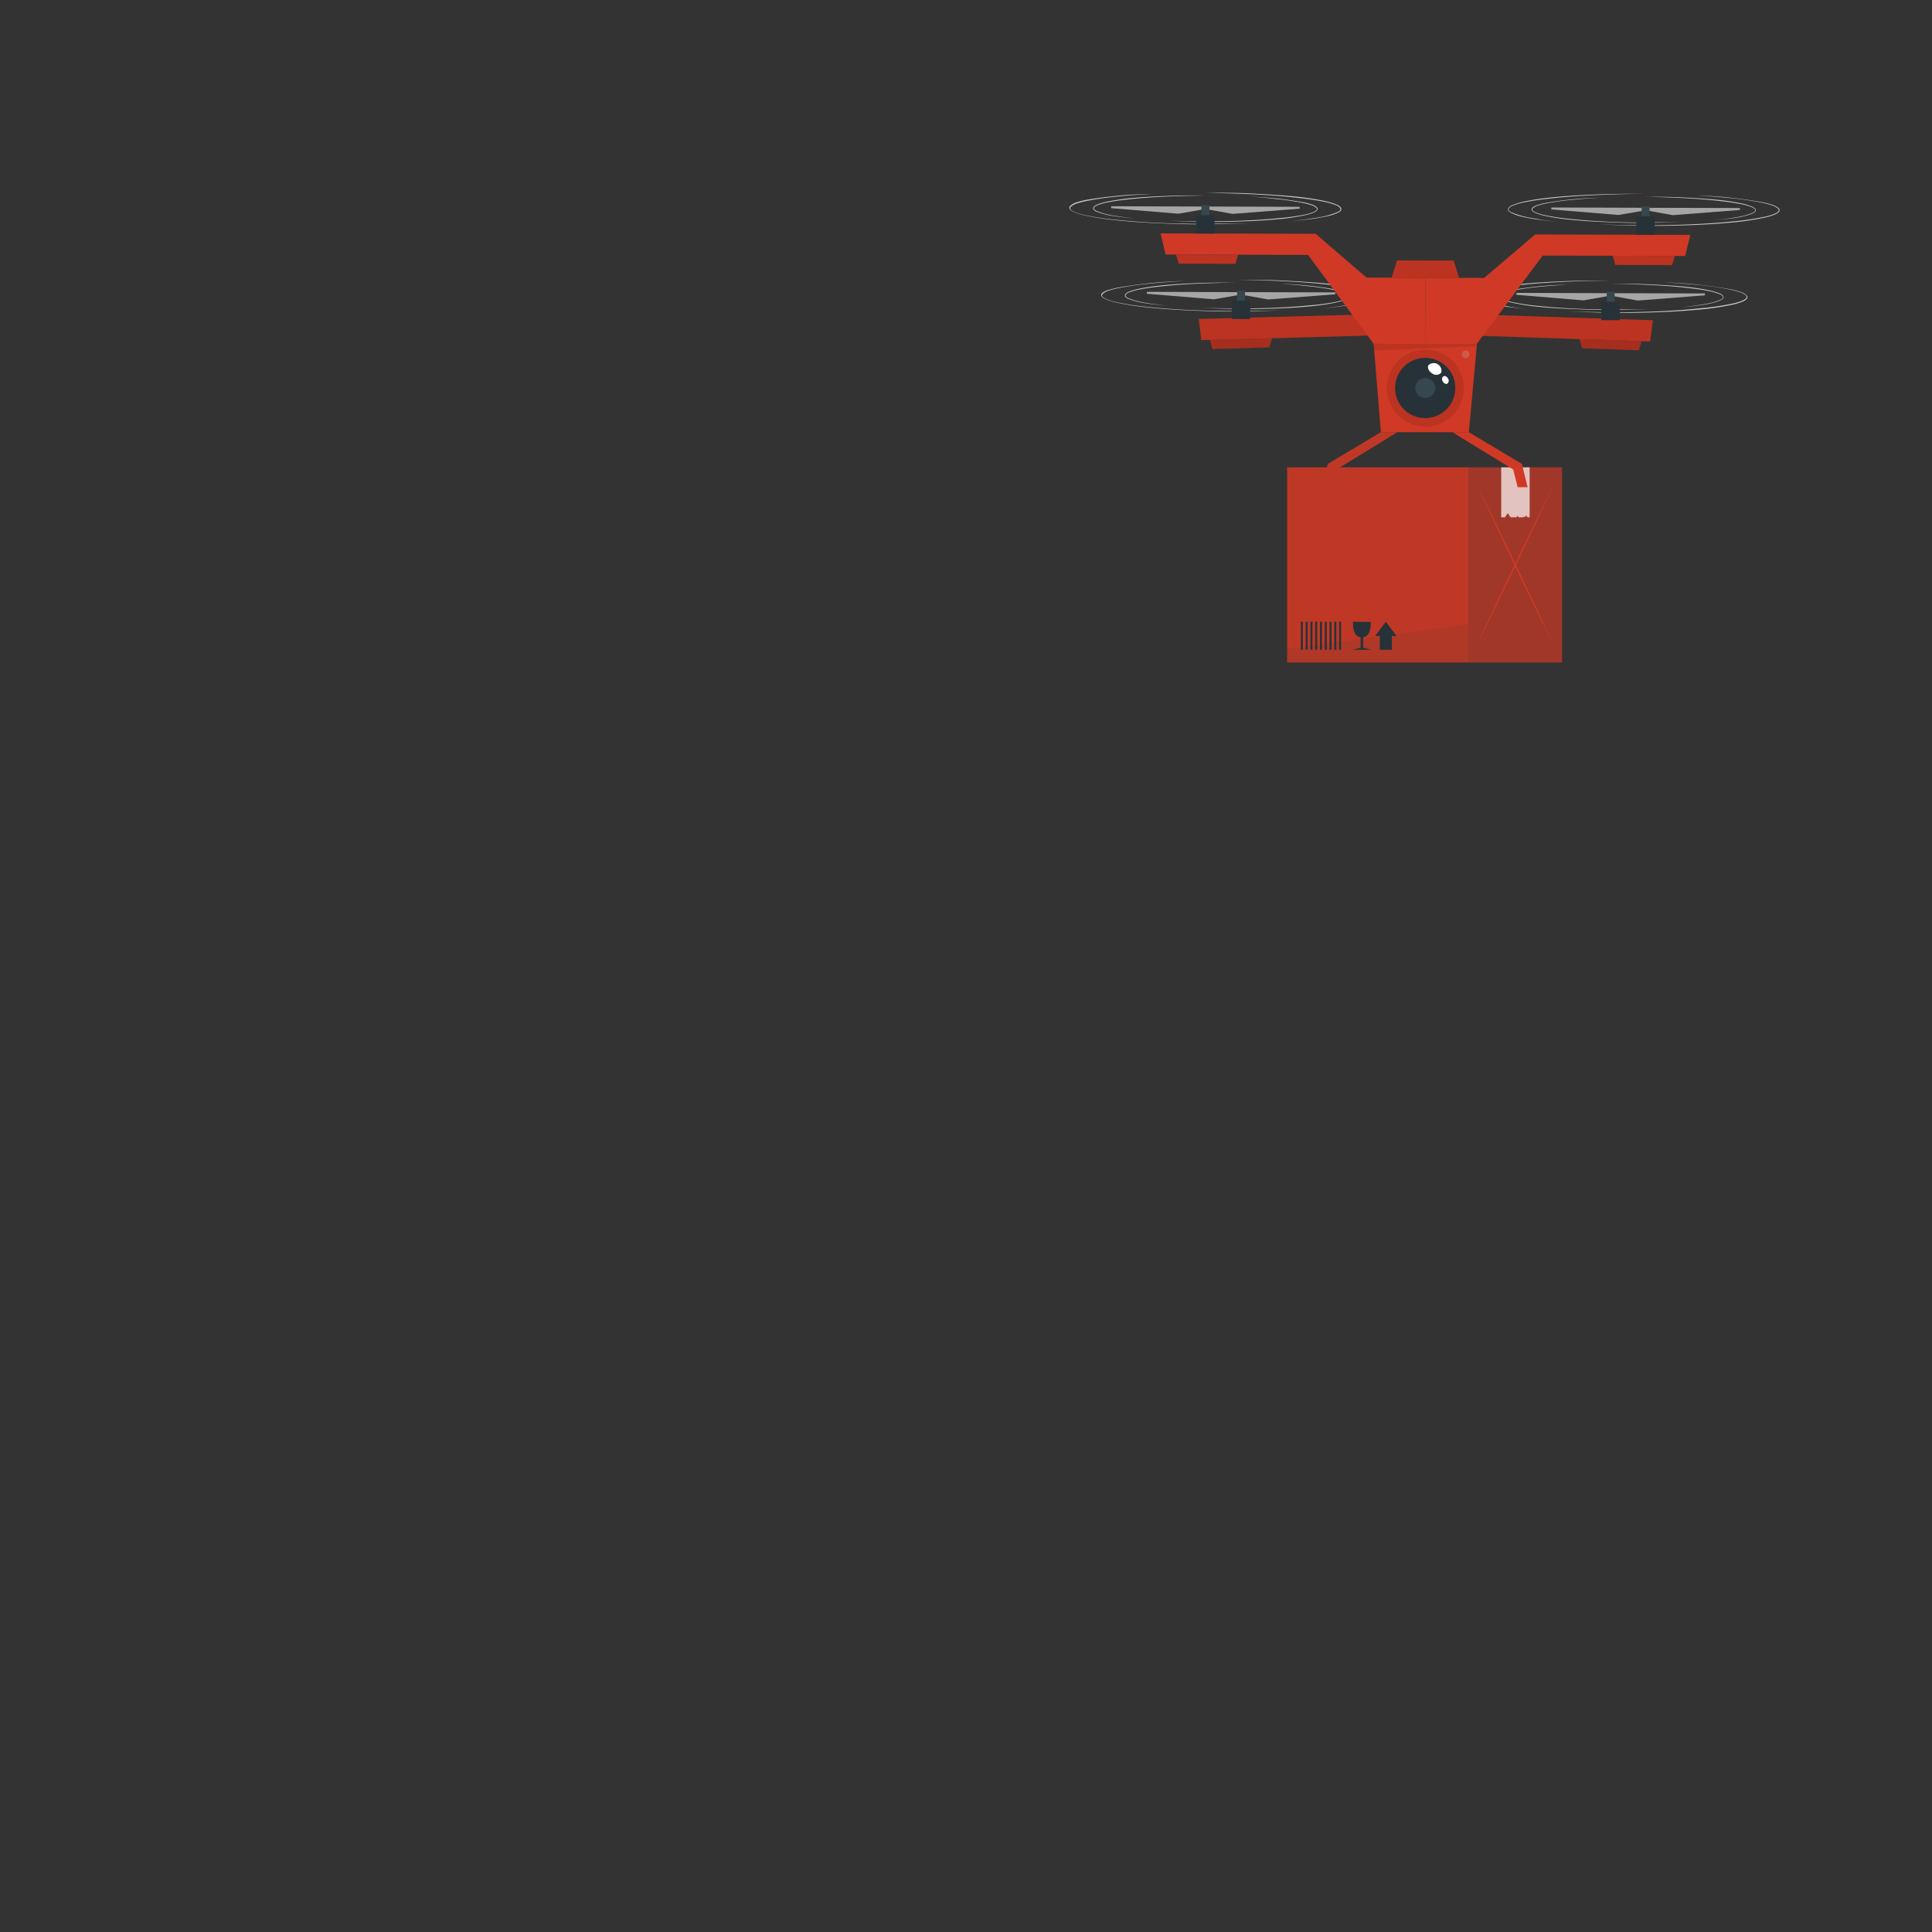 <svg xmlns="http://www.w3.org/2000/svg" viewBox="0 0 500 500"><rect x="0" y="0" width="500" height="500" fill="#333333" stroke="none"/><g id="freepik--Drone--inject-5"><polygon points="357.37 111.85 343.63 120.06 342.17 126.09 344.73 126.09 345.89 121.5 361.63 111.85 357.37 111.85" style="fill:#D03925"></polygon><polygon points="357.37 111.85 343.63 120.06 342.17 126.09 344.73 126.09 345.89 121.5 361.63 111.85 357.37 111.85" style="fill:#263238;opacity:0.1"></polygon><path d="M323.24,50.9a92.84,92.84,0,0,1,14.3,1.49,17.84,17.84,0,0,1,1.74.46,3.49,3.49,0,0,1,1.6.89.58.58,0,0,1,.08.51,1.06,1.06,0,0,1-.31.38,3.61,3.61,0,0,1-.81.45,13.75,13.75,0,0,1-1.73.53,55.43,55.43,0,0,1-7.12,1.1c-4.78.45-9.57.64-14.37.71s-9.59-.15-14.38-.28l7.19.11c2.4.07,4.79,0,7.19,0,4.79-.09,9.58-.31,14.35-.79a56.35,56.35,0,0,0,7.09-1,13.41,13.41,0,0,0,1.7-.52,3.76,3.76,0,0,0,.77-.41c.24-.17.36-.43.2-.65a3.49,3.49,0,0,0-1.5-.83c-.57-.18-1.15-.33-1.73-.46a62.65,62.65,0,0,0-7.1-1.06C328,51.23,325.63,51,323.24,50.9Z" style="fill:#c7c7c7"></path><path d="M293.74,56.56c-1.7-.15-3.39-.33-5.08-.58a19.77,19.77,0,0,1-5-1.25,2.26,2.26,0,0,1-.55-.38.61.61,0,0,1-.17-.67,2.16,2.16,0,0,1,1.06-.77,15.48,15.48,0,0,1,2.47-.72c1.67-.35,3.36-.59,5.05-.79,3.39-.36,6.79-.56,10.19-.69s6.81-.17,10.21-.11q-5.1.06-10.2.27c-3.4.16-6.79.39-10.17.78-1.69.18-3.38.41-5,.74a14.11,14.11,0,0,0-2.43.69,2,2,0,0,0-1,.67c-.15.35.28.66.63.83a20,20,0,0,0,4.9,1.29C290.36,56.15,292,56.37,293.74,56.56Z" style="fill:#c7c7c7"></path><path d="M298.33,50.17c-2.91.15-5.8.36-8.69.65A77.58,77.58,0,0,0,281,52.05a20.87,20.87,0,0,0-2.1.55,4.17,4.17,0,0,0-1.84,1c-.21.27,0,.61.24.81a4,4,0,0,0,.93.51,16.52,16.52,0,0,0,2.07.64,68.77,68.77,0,0,0,8.59,1.32c5.77.61,11.58.9,17.38,1,2.9.07,5.81.11,8.71,0l8.71-.09c-5.8.11-11.61.38-17.42.21s-11.62-.38-17.41-1a69.49,69.49,0,0,1-8.61-1.37,14.12,14.12,0,0,1-2.09-.67,4.17,4.17,0,0,1-1-.53,1.2,1.2,0,0,1-.37-.46.64.64,0,0,1,.09-.6,4.24,4.24,0,0,1,1.93-1.06c.7-.22,1.41-.4,2.12-.55A114.58,114.58,0,0,1,298.33,50.17Z" style="fill:#c7c7c7"></path><path d="M334,57.23c2.05-.21,4.1-.46,6.13-.79a24.09,24.09,0,0,0,5.95-1.52c.43-.21,1-.58.79-1a2.47,2.47,0,0,0-1.19-.84,17.76,17.76,0,0,0-2.95-.85c-2-.42-4.06-.7-6.1-.94-4.09-.5-8.21-.8-12.32-1S316.1,50,312,49.88c4.12,0,8.24,0,12.36.22s8.24.46,12.35.92c2,.26,4.09.55,6.11,1a17.3,17.3,0,0,1,3,.89,2.54,2.54,0,0,1,1.28.93.75.75,0,0,1-.21.79,3.16,3.16,0,0,1-.66.44,13.76,13.76,0,0,1-3,.94c-1,.23-2,.4-3.05.56C338.14,56.85,336.09,57.06,334,57.23Z" style="fill:#c7c7c7"></path><path d="M331.44,73.45a95.25,95.25,0,0,1,14.3,1.49,18.09,18.09,0,0,1,1.75.47,3.48,3.48,0,0,1,1.6.88.54.54,0,0,1,.07.51.93.93,0,0,1-.31.39,3.19,3.19,0,0,1-.81.44,12.85,12.85,0,0,1-1.73.54,57.05,57.05,0,0,1-7.11,1.09c-4.78.46-9.58.64-14.37.71s-9.59-.14-14.39-.27l7.19.1c2.4.07,4.8.06,7.19,0,4.79-.1,9.59-.31,14.35-.79a58.42,58.42,0,0,0,7.1-1,12.81,12.81,0,0,0,1.7-.52,3,3,0,0,0,.77-.41c.23-.16.36-.43.2-.64a3.38,3.38,0,0,0-1.51-.83,16.79,16.79,0,0,0-1.72-.47,67.9,67.9,0,0,0-7.1-1.06C336.22,73.79,333.83,73.6,331.44,73.45Z" style="fill:#c7c7c7"></path><path d="M301.94,79.11c-1.7-.14-3.39-.32-5.07-.57a20.3,20.3,0,0,1-5-1.26,2.79,2.79,0,0,1-.55-.37.64.64,0,0,1-.17-.67,2.07,2.07,0,0,1,1.07-.77,14.4,14.4,0,0,1,2.46-.72c1.68-.35,3.36-.59,5.06-.79,3.38-.37,6.79-.57,10.19-.7s6.8-.16,10.21-.11c-3.41,0-6.81.13-10.21.27s-6.79.39-10.17.78c-1.68.19-3.37.41-5,.75a14.45,14.45,0,0,0-2.44.68,2.07,2.07,0,0,0-1,.68c-.14.35.28.65.64.83a20.2,20.2,0,0,0,4.9,1.28C298.56,78.71,300.25,78.93,301.94,79.11Z" style="fill:#c7c7c7"></path><path d="M306.53,72.72c-2.9.16-5.8.36-8.69.65a80.74,80.74,0,0,0-8.61,1.23,21.64,21.64,0,0,0-2.1.56,4.14,4.14,0,0,0-1.83,1c-.21.27-.05.61.24.81a4.14,4.14,0,0,0,.93.5,14.47,14.47,0,0,0,2.06.64,69.08,69.08,0,0,0,8.59,1.33c5.78.61,11.58.9,17.39,1,2.9.07,5.8.1,8.71,0l8.71-.09c-5.81.12-11.62.38-17.43.22s-11.62-.38-17.4-1a70,70,0,0,1-8.62-1.37,15.81,15.81,0,0,1-2.09-.66,4.21,4.21,0,0,1-1-.54,1,1,0,0,1-.36-.46.67.67,0,0,1,.08-.6A4.32,4.32,0,0,1,287.08,75c.7-.22,1.4-.39,2.12-.55A115.75,115.75,0,0,1,306.53,72.72Z" style="fill:#c7c7c7"></path><path d="M342.24,79.79c2.05-.21,4.09-.46,6.13-.8a24.09,24.09,0,0,0,5.95-1.52c.43-.2,1-.57.78-1a2.43,2.43,0,0,0-1.19-.83,17.49,17.49,0,0,0-3-.85c-2-.43-4-.71-6.1-1-4.09-.49-8.2-.79-12.32-1s-8.24-.32-12.36-.38c4.12,0,8.25,0,12.37.22s8.24.45,12.34.92c2.05.25,4.09.55,6.11,1a18.19,18.19,0,0,1,3,.88,2.62,2.62,0,0,1,1.28.93.73.73,0,0,1-.21.8,2.92,2.92,0,0,1-.66.44,13.94,13.94,0,0,1-3,.93c-1,.23-2,.41-3,.56C346.34,79.4,344.29,79.62,342.24,79.79Z" style="fill:#c7c7c7"></path><path d="M414.16,51.16c-2.4.13-4.79.3-7.17.55a65.08,65.08,0,0,0-7.11,1,17.59,17.59,0,0,0-1.73.45,3.52,3.52,0,0,0-1.51.82c-.16.22,0,.48.2.65a3,3,0,0,0,.77.41,12,12,0,0,0,1.7.53,56,56,0,0,0,7.08,1.09c4.77.5,9.56.75,14.35.87,2.39.06,4.79.09,7.19,0l7.19-.07c-4.79.11-9.59.33-14.39.19s-9.59-.31-14.36-.79a56.86,56.86,0,0,1-7.11-1.13,12.89,12.89,0,0,1-1.73-.55,3.61,3.61,0,0,1-.81-.45.94.94,0,0,1-.3-.38.54.54,0,0,1,.07-.51A3.56,3.56,0,0,1,398.1,53a17.26,17.26,0,0,1,1.75-.45A92.74,92.74,0,0,1,414.16,51.16Z" style="fill:#c7c7c7"></path><path d="M443.62,57c1.7-.18,3.39-.39,5.06-.67a19.89,19.89,0,0,0,4.91-1.25c.35-.17.78-.48.64-.83a2.09,2.09,0,0,0-1-.68,14.13,14.13,0,0,0-2.43-.7c-1.66-.34-3.34-.58-5-.77-3.38-.41-6.77-.66-10.17-.84s-6.8-.27-10.2-.33c3.4,0,6.81,0,10.21.17s6.8.37,10.19.75c1.69.22,3.38.46,5,.82a14,14,0,0,1,2.46.74,2.15,2.15,0,0,1,1.07.77.64.64,0,0,1-.18.67,2.21,2.21,0,0,1-.55.37,19.38,19.38,0,0,1-5,1.23C447,56.68,445.32,56.85,443.62,57Z" style="fill:#c7c7c7"></path><path d="M439.07,50.57a114.32,114.32,0,0,1,17.32,1.82c.72.16,1.42.34,2.12.56A4.45,4.45,0,0,1,460.44,54a.67.67,0,0,1,.08.6,1.13,1.13,0,0,1-.37.46,3.83,3.83,0,0,1-1,.53,14.16,14.16,0,0,1-2.1.65,67.7,67.7,0,0,1-8.62,1.32c-5.79.55-11.6.78-17.41.87s-11.62-.17-17.42-.31l8.71.14c2.9.08,5.81.06,8.71,0,5.81-.12,11.61-.37,17.39-.95a69.4,69.4,0,0,0,8.6-1.28,14.43,14.43,0,0,0,2.06-.63,3.53,3.53,0,0,0,.94-.5c.29-.19.45-.53.24-.8a4.06,4.06,0,0,0-1.83-1,20.75,20.75,0,0,0-2.09-.57,80.12,80.12,0,0,0-8.61-1.28C444.87,51,442,50.74,439.07,50.57Z" style="fill:#c7c7c7"></path><path d="M403.32,57.43c-2.05-.18-4.1-.41-6.14-.71-1-.16-2-.34-3-.57a14,14,0,0,1-3-1,3.16,3.16,0,0,1-.66-.44.74.74,0,0,1-.2-.8A2.58,2.58,0,0,1,391.6,53a17.6,17.6,0,0,1,3-.87c2-.43,4.07-.71,6.12-.95,4.1-.45,8.22-.7,12.34-.85s8.25-.21,12.37-.15c-4.12,0-8.24.13-12.36.31s-8.23.46-12.33.93c-2,.23-4.09.5-6.1.91a16.68,16.68,0,0,0-3,.84,2.44,2.44,0,0,0-1.19.82c-.18.45.35.82.78,1a24,24,0,0,0,5.94,1.55C399.23,57,401.27,57.21,403.32,57.43Z" style="fill:#c7c7c7"></path><path d="M405.82,73.67c-2.39.13-4.78.3-7.17.54a65.25,65.25,0,0,0-7.1,1c-.59.13-1.17.28-1.73.46a3.46,3.46,0,0,0-1.51.82c-.16.22,0,.48.2.65a4,4,0,0,0,.76.41,14,14,0,0,0,1.7.53,56.46,56.46,0,0,0,7.09,1.09c4.76.5,9.55.75,14.34.87,2.4.06,4.8.09,7.19,0l7.19-.06c-4.79.1-9.58.33-14.38.19s-9.59-.31-14.37-.79a57.16,57.16,0,0,1-7.11-1.13,13.22,13.22,0,0,1-1.72-.55,3.22,3.22,0,0,1-.81-.45,1.06,1.06,0,0,1-.31-.38.57.57,0,0,1,.08-.51,3.39,3.39,0,0,1,1.6-.88,18,18,0,0,1,1.75-.46A93,93,0,0,1,405.82,73.67Z" style="fill:#c7c7c7"></path><path d="M435.29,79.5c1.69-.18,3.38-.39,5.06-.67a20.47,20.47,0,0,0,4.91-1.25c.35-.18.77-.48.63-.83a2,2,0,0,0-1-.68,14.67,14.67,0,0,0-2.43-.7c-1.66-.35-3.35-.58-5-.78-3.37-.4-6.76-.66-10.16-.83s-6.8-.27-10.2-.33c3.4,0,6.8,0,10.21.17s6.8.37,10.18.75c1.69.21,3.38.46,5,.82a15.4,15.4,0,0,1,2.46.73,2.08,2.08,0,0,1,1.06.78.61.61,0,0,1-.17.67,2.79,2.79,0,0,1-.55.37,20.36,20.36,0,0,1-5,1.23C438.68,79.19,437,79.36,435.29,79.5Z" style="fill:#c7c7c7"></path><path d="M430.74,73.08a114.59,114.59,0,0,1,17.32,1.82c.71.16,1.42.33,2.11.56a4.16,4.16,0,0,1,1.93,1.07.64.64,0,0,1,.09.6,1.13,1.13,0,0,1-.37.46,4,4,0,0,1-1,.53,15.32,15.32,0,0,1-2.09.65,68,68,0,0,1-8.62,1.32c-5.79.55-11.6.78-17.41.87s-11.62-.17-17.43-.32l8.72.14c2.9.09,5.8.07,8.71,0,5.8-.12,11.61-.38,17.38-1a68.85,68.85,0,0,0,8.6-1.28,14.56,14.56,0,0,0,2.07-.63,4.14,4.14,0,0,0,.93-.5c.29-.2.46-.53.25-.81a4.25,4.25,0,0,0-1.83-1c-.69-.22-1.39-.4-2.09-.56a78,78,0,0,0-8.61-1.28C436.53,73.47,433.64,73.25,430.74,73.08Z" style="fill:#c7c7c7"></path><path d="M395,79.94c-2.05-.19-4.1-.41-6.15-.71-1-.16-2-.34-3-.58a14.1,14.1,0,0,1-2.95-1,2.66,2.66,0,0,1-.66-.45.72.72,0,0,1-.2-.79,2.57,2.57,0,0,1,1.28-.93,17.2,17.2,0,0,1,3-.86c2-.43,4.07-.71,6.12-1,4.11-.44,8.23-.69,12.35-.85s8.25-.2,12.37-.14q-6.18,0-12.37.3c-4.11.19-8.23.47-12.32.94-2,.23-4.09.5-6.11.91a17.44,17.44,0,0,0-3,.83,2.5,2.5,0,0,0-1.2.83c-.17.44.36.82.78,1a24.63,24.63,0,0,0,5.94,1.55C390.89,79.45,392.94,79.72,395,79.94Z" style="fill:#c7c7c7"></path><polygon points="310.23 82.55 356.49 81.3 356.47 86.78 310.91 88.03 310.23 82.55" style="fill:#D03925"></polygon><polygon points="310.23 82.55 356.49 81.3 356.47 86.78 310.91 88.03 310.23 82.55" style="opacity:0.1"></polygon><polygon points="328.49 89.89 313.81 90.33 313.13 87.97 329.19 87.53 328.49 89.89" style="fill:#D03925"></polygon><polygon points="328.49 89.89 313.81 90.33 313.13 87.97 329.19 87.53 328.49 89.89" style="opacity:0.2"></polygon><rect x="318.81" y="77.83" width="4.75" height="4.75" transform="translate(0.23 -0.92) rotate(0.16)" style="fill:#263238"></rect><rect x="320.17" y="75.22" width="2.05" height="2.61" transform="translate(0.22 -0.91) rotate(0.16)" style="fill:#37474f"></rect><polygon points="320.17 75.6 296.8 75.53 296.8 76.02 314.15 77.46 320.17 76.42 320.17 75.6" style="fill:#a6a6a6"></polygon><polygon points="322.22 75.6 345.59 75.67 345.58 76.16 328.22 77.5 322.21 76.43 322.22 75.6" style="fill:#a6a6a6"></polygon><polygon points="427.76 82.88 381.51 81.37 381.5 86.85 427.05 88.37 427.76 82.88" style="fill:#D03925"></polygon><polygon points="427.76 82.88 381.51 81.37 381.5 86.85 427.05 88.37 427.76 82.88" style="opacity:0.1"></polygon><polygon points="409.46 90.12 424.13 90.65 424.83 88.29 408.77 87.76 409.46 90.12" style="fill:#D03925"></polygon><polygon points="409.46 90.12 424.13 90.65 424.83 88.29 408.77 87.76 409.46 90.12" style="opacity:0.2"></polygon><rect x="414.45" y="78.11" width="4.75" height="4.75" transform="translate(833.42 162.14) rotate(-179.84)" style="fill:#263238"></rect><rect x="415.81" y="75.5" width="2.05" height="2.61" transform="translate(833.45 154.8) rotate(-179.83)" style="fill:#37474f"></rect><polygon points="417.86 75.88 441.23 75.94 441.23 76.43 423.87 77.78 417.86 76.7 417.86 75.88" style="fill:#a6a6a6"></polygon><polygon points="415.82 75.87 392.45 75.8 392.44 76.29 409.8 77.74 415.81 76.69 415.82 75.87" style="fill:#a6a6a6"></polygon><polygon points="368.82 89.03 368.87 71.89 353.65 71.84 340.5 60.51 300.35 60.4 301.65 65.86 338.53 65.97 355.5 88.99 368.82 89.03" style="fill:#D03925"></polygon><polygon points="319.72 68.28 305.05 68.23 304.36 65.87 320.42 65.92 319.72 68.28" style="fill:#D03925"></polygon><polygon points="319.72 68.28 305.05 68.23 304.36 65.87 320.42 65.92 319.72 68.28" style="opacity:0.1"></polygon><rect x="309.58" y="55.68" width="4.75" height="4.75" transform="translate(0.17 -0.9) rotate(0.17)" style="fill:#263238"></rect><rect x="310.94" y="53.07" width="2.05" height="2.61" transform="translate(0.16 -0.88) rotate(0.16)" style="fill:#37474f"></rect><polygon points="310.94 53.45 287.57 53.38 287.57 53.87 304.93 55.31 310.94 54.27 310.94 53.45" style="fill:#a6a6a6"></polygon><polygon points="312.99 53.45 336.36 53.52 336.36 54.01 318.99 55.35 312.99 54.28 312.99 53.45" style="fill:#a6a6a6"></polygon><polygon points="368.82 89.03 368.87 71.89 384.09 71.93 397.31 60.67 437.46 60.79 436.12 66.25 399.25 66.14 382.14 89.06 368.82 89.03" style="fill:#D03925"></polygon><polygon points="418.04 68.56 432.72 68.6 433.42 66.24 417.36 66.19 418.04 68.56" style="fill:#D03925"></polygon><polygon points="418.04 68.56 432.72 68.6 433.42 66.24 417.36 66.19 418.04 68.56" style="opacity:0.1"></polygon><rect x="423.5" y="56.01" width="4.75" height="4.75" transform="translate(851.57 117.98) rotate(-179.84)" style="fill:#263238"></rect><rect x="424.86" y="53.4" width="2.05" height="2.61" transform="translate(851.6 110.63) rotate(-179.83)" style="fill:#37474f"></rect><polygon points="426.91 53.78 450.28 53.84 450.28 54.34 432.91 55.68 426.9 54.6 426.91 53.78" style="fill:#a6a6a6"></polygon><polygon points="424.86 53.77 401.49 53.7 401.49 54.2 418.85 55.64 424.86 54.6 424.86 53.77" style="fill:#a6a6a6"></polygon><polygon points="361.55 67.4 376.22 67.44 377.6 71.92 360.15 71.87 361.55 67.4" style="fill:#D03925"></polygon><polygon points="361.55 67.4 376.22 67.44 377.6 71.92 360.15 71.87 361.55 67.4" style="opacity:0.1"></polygon><polygon points="380.14 111.85 357.37 111.85 355.5 88.99 382.24 88.99 380.14 111.85" style="fill:#D03925"></polygon><circle cx="368.87" cy="100.42" r="9.97" transform="translate(-10.23 149.76) rotate(-22.64)" style="opacity:0.1"></circle><circle cx="368.87" cy="100.42" r="7.8" transform="translate(237.78 459.54) rotate(-85.18)" style="fill:#263238"></circle><path d="M371.46,100.42a2.59,2.59,0,1,1-2.59-2.59A2.58,2.58,0,0,1,371.46,100.42Z" style="fill:#37474f"></path><path d="M373,96.41a1.7,1.7,0,0,1-2.33.24c-.9-.53-1.34-1.48-1-2.13A2,2,0,0,1,373,96.41Z" style="fill:#fff"></path><path d="M374.6,99.27c-.37.21-.91,0-1.21-.55a1,1,0,0,1,.13-1.32c.37-.21.91,0,1.21.55A1,1,0,0,1,374.6,99.27Z" style="fill:#fff"></path><path d="M380.3,91.69a1,1,0,1,1-2,0,1,1,0,1,1,2,0Z" style="fill:#ce5a4a"></path><polygon points="355.5 88.99 382.24 88.99 382.19 89.6 355.64 90.72 355.5 88.99" style="opacity:0.1"></polygon><rect x="333.12" y="120.95" width="71.13" height="50.5" style="fill:#D03925"></rect><rect x="333.12" y="120.95" width="71.13" height="50.5" style="fill:#263238;opacity:0.1"></rect><rect x="380.03" y="120.96" width="24.22" height="50.5" style="fill:#263238;opacity:0.2"></rect><path d="M402.58,168q-2.68-5.39-5.33-10.81L392,146.31l-5.18-10.91q-2.58-5.46-5.11-11,2.69,5.4,5.33,10.81l5.25,10.86L397.47,157Q400,162.48,402.58,168Z" style="fill:#D03925"></path><path d="M402.58,124.43q-2.54,5.5-5.11,11l-5.19,10.91L387,157.17q-2.64,5.43-5.33,10.81,2.52-5.5,5.11-11L392,146.1l5.26-10.86Q399.89,129.82,402.58,124.43Z" style="fill:#D03925"></path><polygon points="388.51 133.88 389.46 133.88 390.22 132.81 390.93 133.88 391.36 133.88 391.81 133.88 392.46 133.88 392.71 133.5 393.03 133.88 393.82 133.88 394.02 133.88 394.28 133.88 394.39 133.61 394.63 133.88 394.96 133.4 395.34 133.88 395.87 133.88 395.87 120.95 388.51 120.95 388.51 133.88" style="fill:#fff;opacity:0.7"></polygon><rect x="346.56" y="160.9" width="0.51" height="7.27" transform="translate(693.63 329.06) rotate(180)" style="fill:#263238"></rect><rect x="345.32" y="160.9" width="0.52" height="7.27" transform="translate(691.16 329.06) rotate(180)" style="fill:#263238"></rect><rect x="344.09" y="160.9" width="0.52" height="7.27" transform="translate(688.69 329.06) rotate(180)" style="fill:#263238"></rect><rect x="342.85" y="160.9" width="0.52" height="7.27" transform="translate(686.22 329.06) rotate(180)" style="fill:#263238"></rect><rect x="341.61" y="160.9" width="0.52" height="7.27" transform="translate(683.74 329.06) rotate(180)" style="fill:#263238"></rect><rect x="340.38" y="160.9" width="0.52" height="7.27" transform="translate(681.27 329.06) rotate(180)" style="fill:#263238"></rect><rect x="339.14" y="160.9" width="0.52" height="7.27" transform="translate(678.8 329.06) rotate(180)" style="fill:#263238"></rect><rect x="337.91" y="160.9" width="0.52" height="7.27" transform="translate(676.33 329.06) rotate(180)" style="fill:#263238"></rect><rect x="336.67" y="160.9" width="0.52" height="7.27" transform="translate(673.85 329.06) rotate(180)" style="fill:#263238"></rect><path d="M352.13,167.61l-2,.55h4.65l-2-.56v-2.67c1.42-.19,2-1.59,2-4h-4.65c0,2.44.56,3.84,2,4Z" style="fill:#263238"></path><polygon points="355.88 164.6 357.1 164.6 357.1 168.16 360.21 168.16 360.21 164.6 361.43 164.6 358.65 160.9 355.88 164.6" style="fill:#263238"></polygon><polygon points="333.12 171.46 333.12 167.98 380.03 161.54 380.03 171.46 333.12 171.46" style="fill:#263238;opacity:0.1"></polygon><polygon points="380.13 111.85 393.87 120.06 395.34 126.09 392.77 126.09 391.61 121.5 375.87 111.85 380.13 111.85" style="fill:#D03925"></polygon></g></svg>